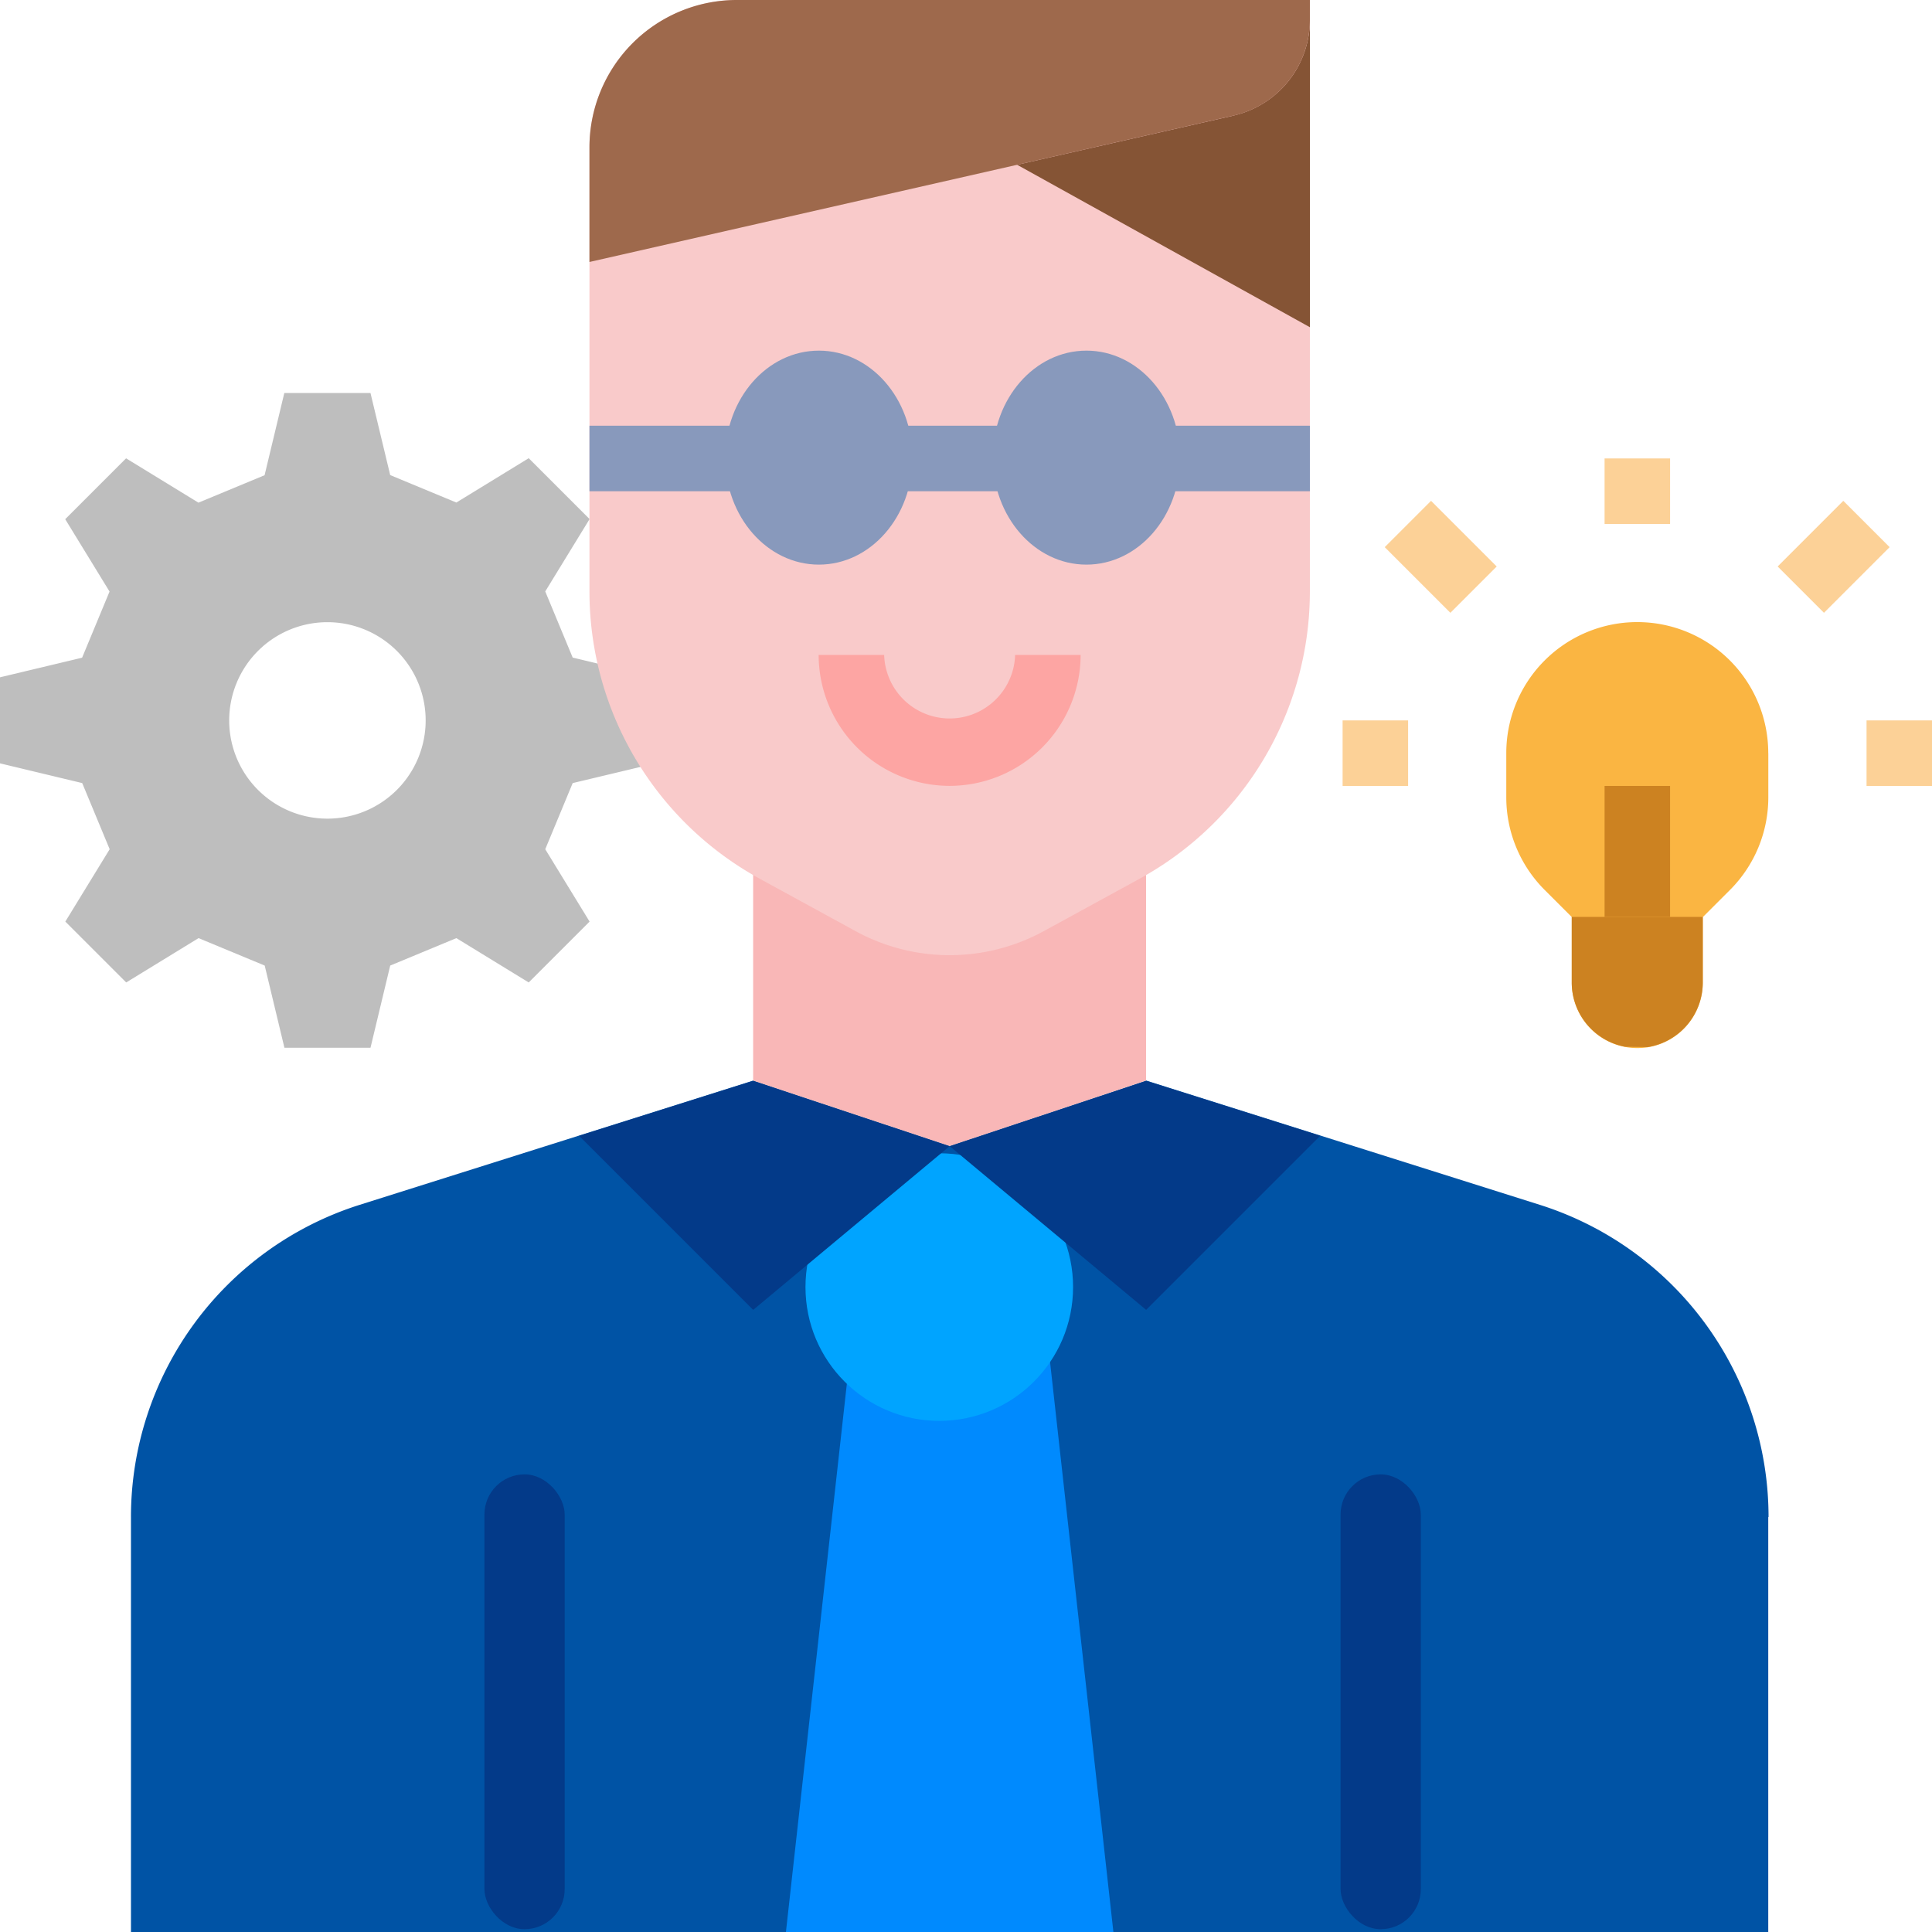 <svg xmlns="http://www.w3.org/2000/svg" width="33.297" height="33.297" viewBox="0 0 33.297 33.297">
  <g id="personality" transform="translate(-24 -24)">
    <path id="Path_1510" data-name="Path 1510" d="M35.287,126.385V124.9l-1.417-.34-.473-1.14.764-1.247-1.049-1.049-1.247.764-1.14-.473L30.385,120H28.9l-.34,1.417-1.14.473-1.247-.764-1.049,1.049.764,1.247-.473,1.14L24,124.9v1.483l1.417.34.473,1.14-.764,1.247,1.049,1.049,1.247-.764,1.14.473.34,1.417h1.483l.34-1.417,1.14-.473,1.247.764,1.049-1.049-.764-1.247.473-1.14Zm-5.644.951a1.693,1.693,0,1,1,1.693-1.693,1.693,1.693,0,0,1-1.693,1.693Z" transform="translate(0 -89.227)" fill="#bebebe"/>
    <path id="Path_1511" data-name="Path 1511" d="M84.218,295.522v7.151H56v-7.151a5.644,5.644,0,0,1,3.944-5.382L66.723,288l3.386,1.129L73.5,288l6.779,2.14a5.644,5.644,0,0,1,3.944,5.382Z" transform="translate(-29.743 -245.376)" fill="#0053a5"/>
    <path id="Path_1512" data-name="Path 1512" d="M208,224v4.515l3.386,1.129,3.386-1.129V224Z" transform="translate(-171.02 -185.891)" fill="#f9b7b7"/>
    <path id="Path_1513" data-name="Path 1513" d="M396.515,178.257v.758a2.257,2.257,0,0,1-.661,1.6l-.468.468v1.129a1.128,1.128,0,0,1-.951,1.115,1.225,1.225,0,0,1-.178.013,1.126,1.126,0,0,1-1.129-1.129v-1.129l-.468-.468a2.257,2.257,0,0,1-.661-1.6v-.758a2.257,2.257,0,0,1,4.515,0Z" transform="translate(-342.039 -141.277)" fill="#fab542"/>
    <path id="Path_1514" data-name="Path 1514" d="M410.257,248v1.129a1.128,1.128,0,0,1-.951,1.115l-.387-.006a1.129,1.129,0,0,1-.92-1.11V248Z" transform="translate(-356.911 -208.198)" fill="#cc8221"/>
    <path id="Path_1515" data-name="Path 1515" d="M416,216h1.129v2.257H416Z" transform="translate(-364.346 -178.455)" fill="#cc8221"/>
    <g id="Group_3318" data-name="Group 3318" transform="translate(47.865 31.901)">
      <path id="Path_1516" data-name="Path 1516" d="M480,200h1.129v1.129H480Z" transform="translate(-471.696 -195.485)" fill="#fcd197"/>
      <path id="Path_1517" data-name="Path 1517" d="M416,136h1.129v1.129H416Z" transform="translate(-412.211 -136)" fill="#fcd197"/>
      <path id="Path_1518" data-name="Path 1518" d="M0,0H1.6V1.129H0Z" transform="translate(6.772 1.862) rotate(-45)" fill="#fcd197"/>
      <path id="Path_1519" data-name="Path 1519" d="M0,0H1.129V1.6H0Z" transform="translate(0 1.529) rotate(-45)" fill="#fcd197"/>
    </g>
    <path id="Path_1520" data-name="Path 1520" d="M170.54,24A2.54,2.54,0,0,0,168,26.539v7.655a5.644,5.644,0,0,0,2.941,4.954l1.646.9a3.383,3.383,0,0,0,3.242,0l1.646-.9a5.644,5.644,0,0,0,2.941-4.954V24Z" transform="translate(-133.841)" fill="#f9caca"/>
    <path id="Path_1521" data-name="Path 1521" d="M276.2,30.491l-3.728.847,5.046,2.8v-5.3a1.694,1.694,0,0,1-1.318,1.652Z" transform="translate(-230.942 -4.498)" fill="#855435"/>
    <path id="Path_1522" data-name="Path 1522" d="M170.54,24h9.876v.342a1.693,1.693,0,0,1-1.318,1.651L168,28.515V26.54A2.54,2.54,0,0,1,170.54,24Z" transform="translate(-133.841)" fill="#9e694c"/>
    <path id="Path_1523" data-name="Path 1523" d="M168,128h12.416v1.129H168Z" transform="translate(-133.841 -96.663)" fill="#8899bc"/>
    <path id="Path_1524" data-name="Path 1524" d="M226.257,186.257A2.26,2.26,0,0,1,224,184h1.129a1.129,1.129,0,0,0,2.257,0h1.129A2.26,2.26,0,0,1,226.257,186.257Z" transform="translate(-185.891 -148.713)" fill="#fda5a3"/>
    <rect id="Rectangle_1266" data-name="Rectangle 1266" width="1.383" height="7.839" rx="0.692" transform="translate(32.349 49.41)" fill="#033a89"/>
    <path id="Path_1525" data-name="Path 1525" d="M220.515,352h-3.386L216,362.159h5.644Z" transform="translate(-178.455 -304.861)" fill="#008afe"/>
    <rect id="Rectangle_1267" data-name="Rectangle 1267" width="1.383" height="7.839" rx="0.692" transform="translate(47.104 49.41)" fill="#033a89"/>
    <path id="Path_1526" data-name="Path 1526" d="M352,200h1.129v1.129H352Z" transform="translate(-304.861 -163.584)" fill="#fcd197"/>
    <ellipse id="Ellipse_297" data-name="Ellipse 297" cx="1.614" cy="1.844" rx="1.614" ry="1.844" transform="translate(36.499 30.043)" fill="#8899bc"/>
    <ellipse id="Ellipse_298" data-name="Ellipse 298" cx="1.614" cy="1.844" rx="1.614" ry="1.844" transform="translate(41.11 30.043)" fill="#8899bc"/>
    <circle id="Ellipse_299" data-name="Ellipse 299" cx="2.306" cy="2.306" r="2.306" transform="translate(37.882 43.876)" fill="#00a4ff"/>
    <path id="Path_1527" data-name="Path 1527" d="M171.829,289.129l-3.386,2.822-3-3,3-.948Z" transform="translate(-131.462 -245.376)" fill="#033a89"/>
    <path id="Path_1528" data-name="Path 1528" d="M256,289.129l3.386,2.822,3-3-3-.948Z" transform="translate(-215.633 -245.376)" fill="#033a89"/>
  </g>
</svg>
